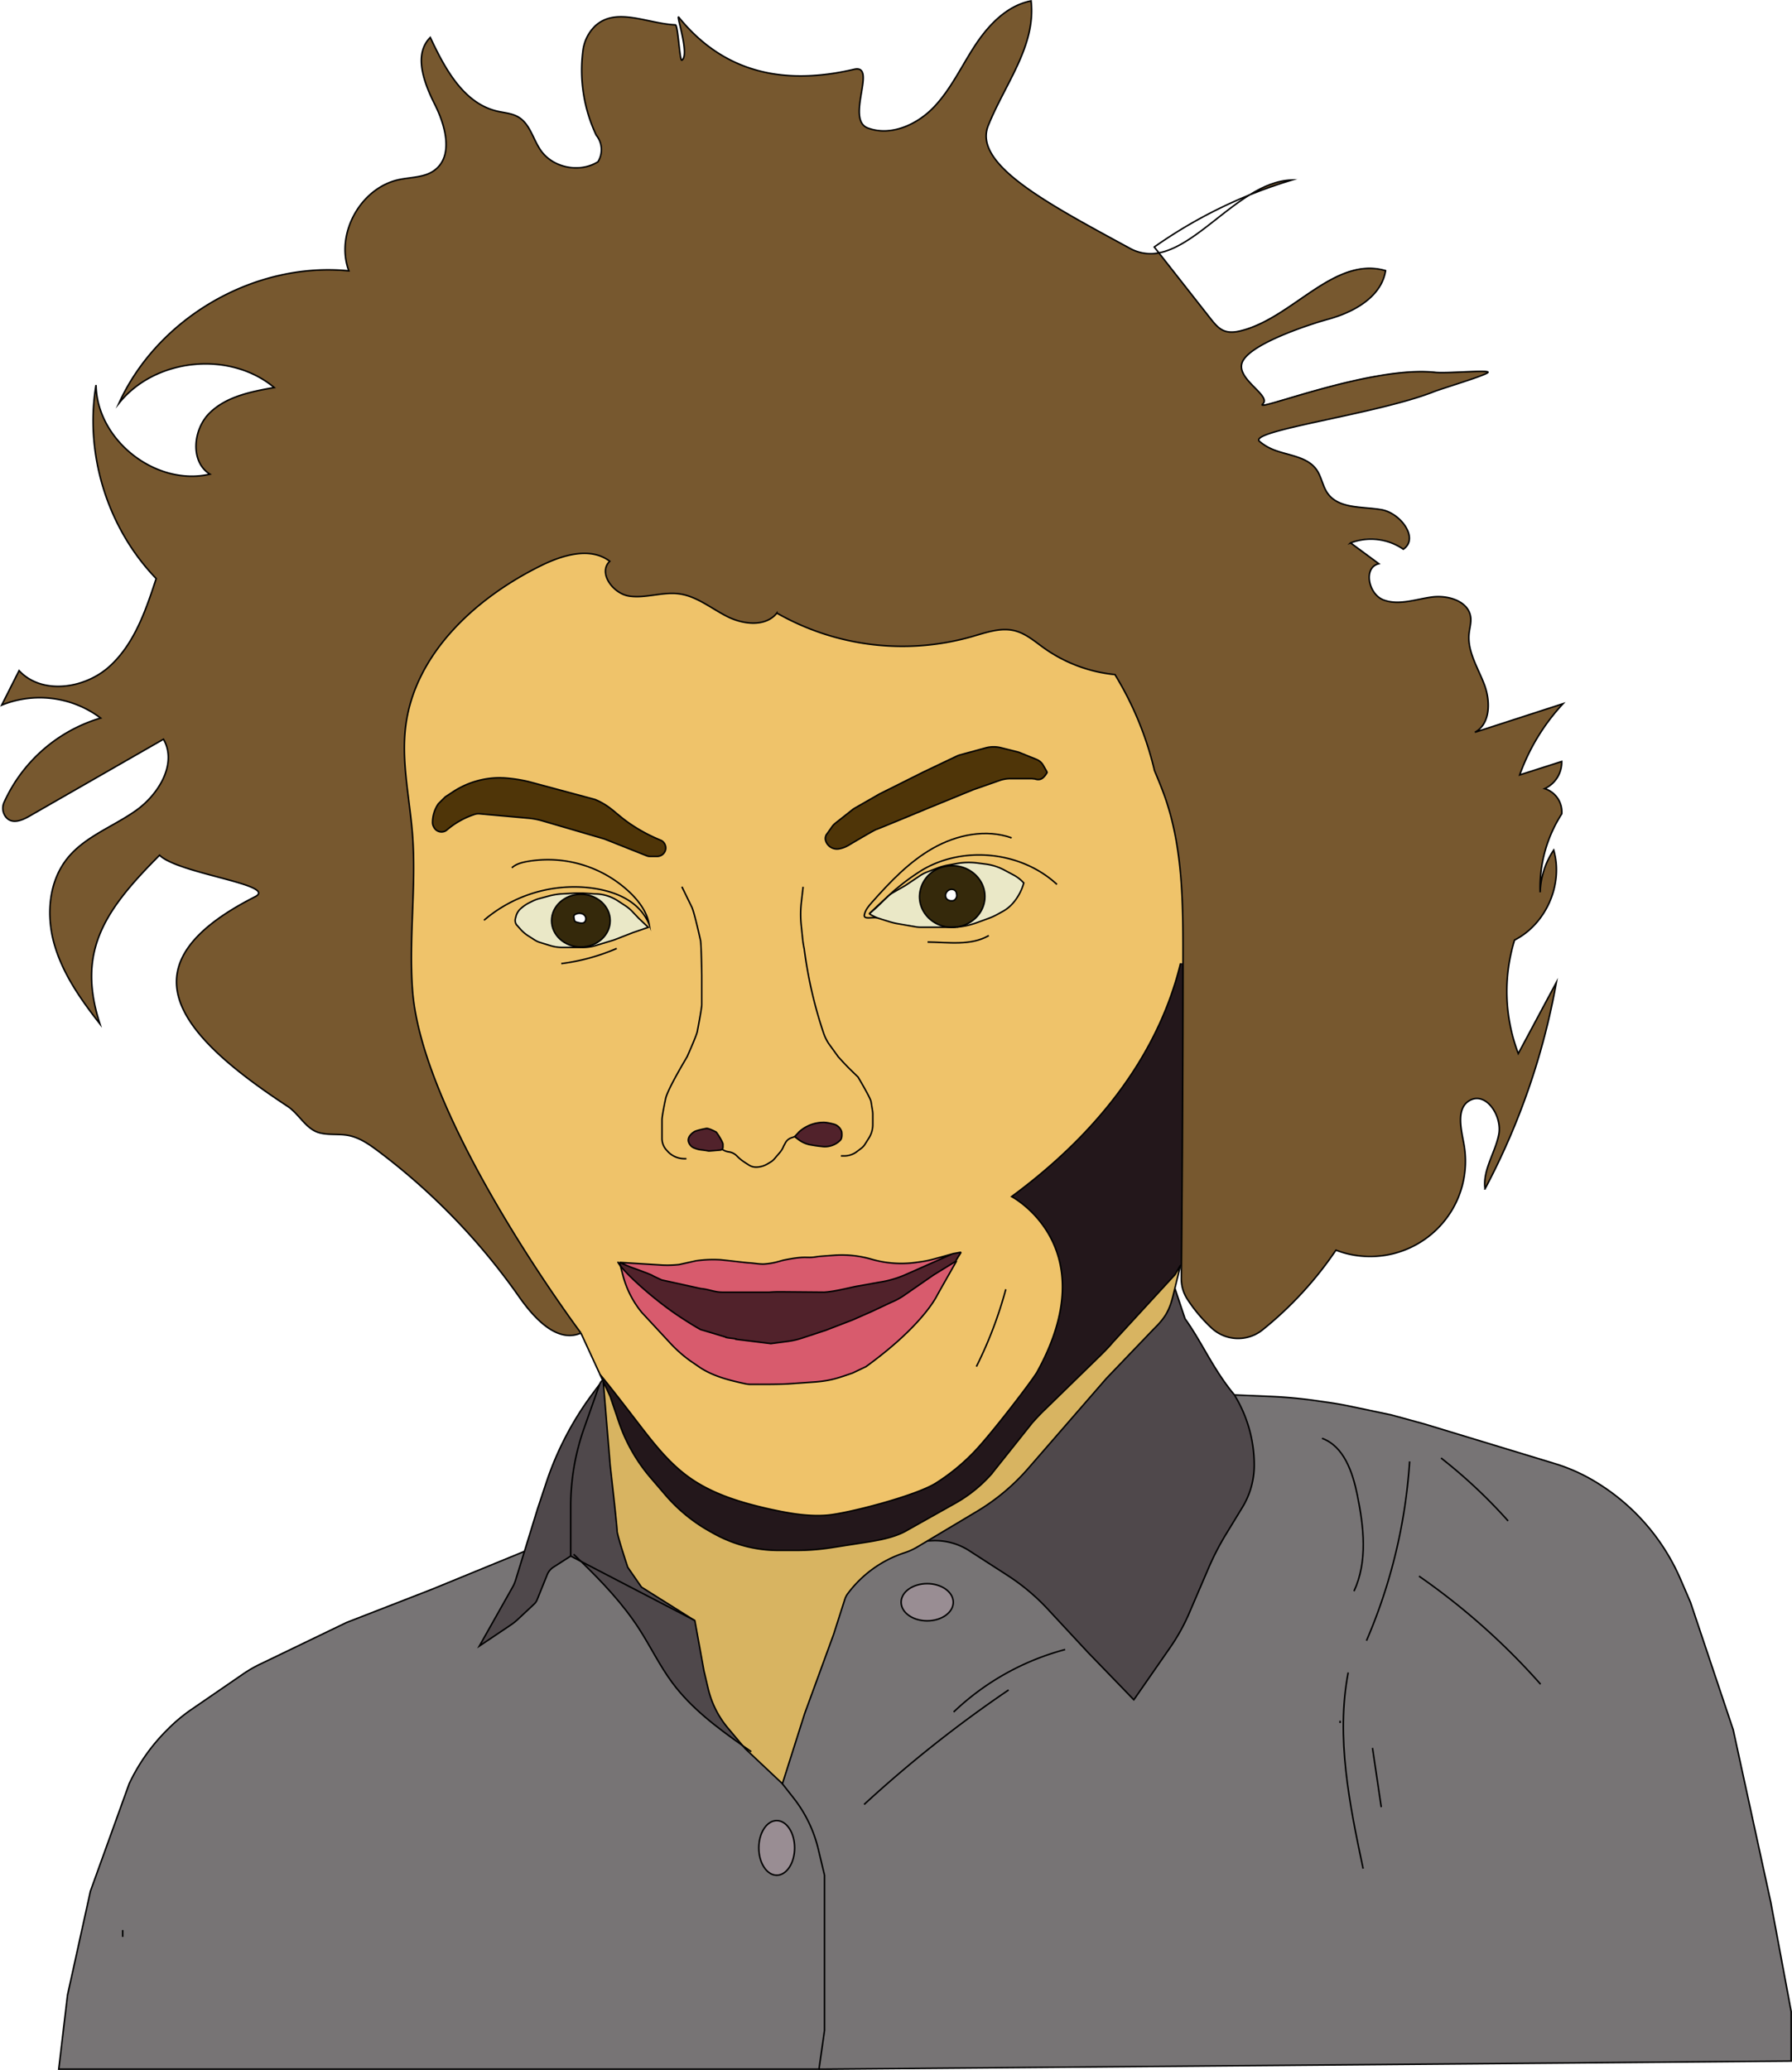 <svg id="Calque_2" data-name="Calque 2" xmlns="http://www.w3.org/2000/svg" viewBox="0 0 877.96 1014.17"><defs><style>.cls-1{fill:#777475;}.cls-2{fill:#77582f;}.cls-3{fill:#4f484b;}.cls-4{fill:#efc36a;}.cls-5{fill:#23171b;}.cls-6{fill:#d8b461;}.cls-7{fill:#4f3508;}.cls-8{fill:#eae8c7;}.cls-9{fill:#35290b;}.cls-10{fill:#51222b;}.cls-11{fill:#d85b6d;}.cls-12{fill:#998d93;}.cls-13{fill:none;stroke:#000;stroke-miterlimit:10;stroke-width:0.75px;}</style></defs><title>Visage </title><path class="cls-1" d="M1924.8,1054.33v24.27l-476.34,4,2.71-19v-76l-3.09-12.92a64.76,64.76,0,0,0-12.13-25l-5.45-6.93,10.9-34.35,14.19-38.83,5.51-17.23a9.33,9.33,0,0,1,1.37-2.66,57,57,0,0,1,12.36-12.2,56.26,56.26,0,0,1,15.48-7.88,31.42,31.42,0,0,0,6.41-2.92l4.76-2.84,2.38-.11a30.85,30.85,0,0,1,18.21,4.91L1541,840.78a103.74,103.74,0,0,1,19.84,16.66l19.5,21,22.41,23.15L1620.52,876a95.54,95.54,0,0,0,9.35-16.88l9.48-22.09a132.05,132.05,0,0,1,8.54-16.55l8-13.12a39.71,39.71,0,0,0,5.81-20.68,65.79,65.79,0,0,0-9.14-33.44l-.57-1,18,.75c7.22.3,14.43,1,21.59,2l5.63.8q6,.84,11.93,2.09l19.84,4.18,16.27,4.46,63.67,19.35a87.52,87.52,0,0,1,18.64,8.14,103.78,103.78,0,0,1,43,48.53l4.88,11.31,20.92,62.42,18.41,84.52ZM1514.26,853.84c0-5-5.72-9.12-12.78-9.12s-12.77,4.08-12.77,9.12,5.72,9.11,12.77,9.11S1514.26,858.87,1514.26,853.84Z" transform="translate(-1047.22 -68.8)"/><path class="cls-2" d="M1769.8,427.57l43.18-14a101.26,101.26,0,0,0-21.21,34.86l20.58-6.58a14.25,14.25,0,0,1-8.34,13.3,11.94,11.94,0,0,1,8.36,12.37A66.64,66.64,0,0,0,1801.8,506a39.13,39.13,0,0,1,6.63-20.68c4.79,16.7-3.7,36.2-19.18,44.08a85.63,85.63,0,0,0,1.83,55.61l18.63-34.76a345.53,345.53,0,0,1-34.93,101.11c-1.25-9.15,5-17.55,6.74-26.62s-6.32-21.27-14.32-16.65c-6.58,3.8-4.26,13.55-2.84,21a46.69,46.69,0,0,1-62.63,52.31,178.2,178.2,0,0,1-36,39.08,19.08,19.08,0,0,1-25-1,75.37,75.37,0,0,1-11.81-14.07,18.37,18.37,0,0,1-2.93-10.16l.06-6.46q.69-74,.77-148v-2.94c0-26.4-.11-53.39-8.82-78.32-1.55-4.42-3.35-8.74-5.16-13.06a161,161,0,0,0-19.38-47.07,72.1,72.1,0,0,1-34.74-13c-4.5-3.21-8.81-7-14.16-8.43-7-1.84-14.28.82-21.24,2.84a124.19,124.19,0,0,1-95.5-11.55c-5.47,6.88-16.41,5.66-24.26,1.72s-15-10-23.69-11.16c-8.07-1.07-16.25,2.31-24.31,1.14s-15.49-11.44-9.61-17.08c-9.48-7.21-23.1-3.09-33.78,2.19-31.91,15.77-61.55,43-66.16,78.26-2.31,17.72,1.91,35.55,3.29,53.37,2,25.34-1.84,50.87,0,76.22,4.74,64.14,81.91,167.22,82.47,168-11.69,5.1-23-7.34-30.29-17.79a317.3,317.3,0,0,0-68.93-71.3c-4.45-3.35-9.18-6.66-14.65-7.72-4.71-.9-9.67-.06-14.29-1.33-6.66-1.82-9.84-9.24-15.61-13-54.15-35.55-81.68-69.25-15.89-102.62,11.59-5.88-37.5-11.24-46.76-20.36-26.56,26.68-40.87,46.86-29.22,82.66-9.18-11.77-18-24.23-22.21-38.56s-3.07-31,6.28-42.59c8.6-10.69,22.39-15.48,33.59-23.41s20.31-23,13.47-34.93l-65.66,37.67c-3.63,2.09-8.46,4.14-11.5.51a7,7,0,0,1-.88-7.35,75.39,75.39,0,0,1,47.25-41.2,49.57,49.57,0,0,0-48.47-6.34l8.52-16.9c11.17,12,32.17,8.93,44.34-2.09s17.73-27.37,22.83-43c-23.85-24.7-35.12-61-29.47-94.84.38,27.07,29.43,49.81,55.8,43.68-9.78-6.08-8.34-21.93-.13-30s20.29-10.45,31.63-12.45c-21.81-18.2-58.38-14.49-76.08,7.72,19.15-42.1,66.62-69.44,112.64-64.89-6.75-18.15,5.84-40.85,24.81-44.75,5.82-1.19,12.27-1,17.07-4.47,9.52-6.93,5.54-21.81.24-32.33S1249.64,95.32,1258,87c7.11,15.22,16.24,32.17,32.58,36.09,3.59.87,7.46,1,10.62,2.95,5.7,3.41,7.13,10.9,10.94,16.33,6,8.6,19.14,11.19,28,5.55a11.23,11.23,0,0,0-.83-13,74.66,74.66,0,0,1-6.57-41.07,20.43,20.43,0,0,1,5.72-12.15c10.28-10,25.92-1.38,39.61-.86,1.3,0,2.11,18,3.2,17.31,4-2.59-3.13-23-1.5-21,22.14,27.29,51.56,33.46,85.83,25.49,11.73-2.72-4.49,24.59,6.79,28.77s24.15-1.71,32.47-10.42,13.43-19.89,20-30,15.66-19.62,27.48-21.88c2.45,22.12-12.7,40.46-21,61.11-7.62,19,29.12,38.2,69.41,60.11a20.73,20.73,0,0,0,14.16,2.24l25.42,32.23c1.92,2.44,4,5,6.93,6,2.53.89,5.32.51,7.92-.15,25.51-6.4,45.54-36.74,70.81-29.46-2,12.88-15.63,20.41-28.21,23.81-6.47,1.75-36.2,11-41.55,20.15-5.06,8.64,14.23,17.06,9.58,21.37-4.82,4.47,52.91-18.91,84.51-15.49,5.62.61,25.88-1.22,25.86-.07s-22.44,7.9-26.4,9.48c-27.7,11.05-91.86,19.16-85.48,24.45a25.14,25.14,0,0,0,6.94,4.1c7.29,2.84,16.36,3.3,20.9,9.68,2.5,3.51,3,8.15,5.49,11.65,5.51,7.73,17,6.42,26.36,8s18.54,14,10.71,19.36a27.94,27.94,0,0,0-25.85-3.1L1722.75,345c-7.79,1.78-5.19,15,2.3,17.75s15.7-.37,23.62-1.42,18.11,2,19.07,9.91c.32,2.67-.53,5.33-.8,8-.89,8.7,4.33,16.67,7.44,24.83S1777.51,423.44,1769.8,427.57Z" transform="translate(-1047.22 -68.8)"/><path class="cls-3" d="M1661.7,786.67a39.71,39.71,0,0,1-5.81,20.68l-8,13.12a132.05,132.05,0,0,0-8.54,16.55l-9.48,22.09a95.54,95.54,0,0,1-9.35,16.88l-17.81,25.64-22.41-23.15-19.5-21A103.74,103.74,0,0,0,1541,840.78l-18.89-12.19a30.85,30.85,0,0,0-18.21-4.91l-2.38.11,15.35-9.16,8.84-5.28a103.74,103.74,0,0,0,25.23-21.11l38.36-44.16,23.16-24.17c5.71-5.58,7.72-9.09,9.61-16.85l.77-3.15,5,15c8.27,11.49,13.89,25,24.2,37.32l.57,1A65.79,65.79,0,0,1,1661.7,786.67Z" transform="translate(-1047.22 -68.8)"/><path class="cls-2" d="M1659.41,164.3c6.63-4.11,13.48-7.06,20.63-7.29Q1669.57,160.18,1659.41,164.3Z" transform="translate(-1047.22 -68.8)"/><path class="cls-4" d="M1482.45,507.77c-.12.1-.24.2-.35.31l-4.5,4.16-4.3,4.06a.81.81,0,0,1-.1.09c-.31.29,3.15,1.85,3.63,2.07.32.15,4,1.29,6.37,2a32.05,32.05,0,0,0,3.87.93l8.7,1.51a14.67,14.67,0,0,0,2.56.22h15.42a15.71,15.71,0,0,0,2-.12h.07a37,37,0,0,0,8.77-1.79l.49-.16,6.39-2.33a29.75,29.75,0,0,0,4.19-1.9l2.65-1.46a18.43,18.43,0,0,0,5-4,25.49,25.49,0,0,0,5.38-10l-.69-.7a18.12,18.12,0,0,0-4.27-3.16l-4.42-2.37a27,27,0,0,0-9.26-3l-4-.51a33.18,33.18,0,0,0-10.24.25l-4.16.75c-.66.12-1.31.26-2,.43a25.48,25.48,0,0,0-3.18,1l-4.76,1.81a18.52,18.52,0,0,0-4,2.05l-7,4.7-6.09,3.5A14.05,14.05,0,0,0,1482.45,507.77Zm-45.91,117.94,1.76,1.36a14.22,14.22,0,0,0,5.67,2.62l2.38.41c1.13.18,2.23.31,3.29.41a10.62,10.62,0,0,0,9.32-3.08c1.11-1.11.62-4.15.62-4.15a5.68,5.68,0,0,0-3.35-3.51,26.18,26.18,0,0,0-4.92-1,18,18,0,0,0-12.5,4.54Zm-35.55,6.2a1.4,1.4,0,0,0,.43-1v-1.51c0-.89-2.89-5.61-3.37-5.94,0,0-3.3-1.77-4.63-1.77-5.1,1-6.19,1.66-6.19,1.66-.55.36-3.12,2-2.87,4.46a4.7,4.7,0,0,0,3.28,3.64,13.13,13.13,0,0,0,2,.6,15.9,15.9,0,0,0,1.63.23c.73.09,1.77.23,3,.47.44,0,3.89-.27,5.8-.44A1.39,1.39,0,0,0,1401,631.91Zm-49.88,57,1.37,5.14a47.43,47.43,0,0,0,9.11,17.79l14.33,15.45a65.87,65.87,0,0,0,9.3,8.18l5.16,3.54c6.54,4.19,14,6.08,21.81,7.77a13.7,13.7,0,0,0,2.29.31s14.3.14,19.73-.29l12.71-.9c7.46-.65,11-1.91,18-4.36l6.54-3.11c25-18.17,33.14-31.57,34.78-34.77.51-1,9.37-16.59,9.64-17.08l-.29.17-.11-.18,2.6-4.22-4.35.79-8.84,2.47a51.33,51.33,0,0,1-7,1.44l-2.12.3a52.36,52.36,0,0,1-21.65-1.59,52.19,52.19,0,0,0-18.35-1.94l-5.47.4c-1.18.09-2.37.2-3.54.39-4.91.77-4.39-.67-15.23,1.5-2,.39-4.88,1.68-10.06,2-2.32.11-5.26-.49-7.31-.57-1.6-.07-13.44-1.5-14.62-1.54a59.29,59.29,0,0,0-11.48.54l-8.23,1.83a52.72,52.72,0,0,1-8.24.26l-21-1.32ZM1618,459.49c8.71,24.93,8.84,51.92,8.82,78.32v2.94h-1.18c-8,33.09-29.57,75.13-82.76,114.33,0,0,46.4,24.37,12.49,85.9-2.17,3.93-21.62,29.33-30.15,38.41a99.28,99.28,0,0,1-19.6,16.17c-10.11,6.27-43.42,14.88-53.36,15.65-9.36.72-18.73-1-27.89-3-14.08-3.17-28.28-7.38-39.95-15.87-9.74-7.08-17.21-16.76-24.55-26.31-7.93-10.32-16-20.71-18.65-23.74l-9.4-20.38,0,0c-.56-.75-77.73-103.83-82.47-168-1.87-25.35,1.94-50.88,0-76.22-1.38-17.82-5.6-35.65-3.29-53.37,4.61-35.29,34.25-62.49,66.16-78.26,10.68-5.28,24.3-9.4,33.78-2.19-5.88,5.64,1.56,15.91,9.61,17.08s16.24-2.21,24.31-1.14c8.71,1.15,15.84,7.22,23.69,11.16s18.79,5.16,24.26-1.72a124.19,124.19,0,0,0,95.5,11.55c7-2,14.24-4.68,21.24-2.84,5.35,1.4,9.66,5.22,14.16,8.43a72.1,72.1,0,0,0,34.74,13,161,161,0,0,1,19.38,47.07C1614.63,450.75,1616.43,455.07,1618,459.49Zm-57.85-12.32a.93.93,0,0,0-.12-.46l-1.66-2.91a6.81,6.81,0,0,0-3.37-2.94l-8.69-3.52-8.67-2.17a14.85,14.85,0,0,0-7.52.08l-12.43,3.39a10.53,10.53,0,0,0-1.8.67l-16,7.62-21.77,10.88-12,6.88a10.61,10.61,0,0,0-1.28.86l-8.45,6.67a7.25,7.25,0,0,0-1.37,1.45l-2.75,3.88a3.64,3.64,0,0,0-.47,3.28,5.8,5.8,0,0,0,5.5,3.95,5.72,5.72,0,0,0,1-.09,13.76,13.76,0,0,0,4.64-1.72c4.13-2.45,12.87-7.59,13.66-7.79,1-.26,25.92-10.63,25.92-10.63l21.51-8.81,12.93-4.53a16.49,16.49,0,0,1,5.39-.91h10.45l1.48.16c2.73.91,4.25-.35,5.75-2.8A1,1,0,0,0,1560.13,447.17Zm-186.88,38.2a4.17,4.17,0,0,0-2.14-4.86c-.56-.23-1.38-.57-2.35-1a80.05,80.05,0,0,1-13.85-7.84c-6.69-4.79-8.69-8-16.08-11.17h0s-33-8.9-33.26-8.92a73.38,73.38,0,0,0-11.73-1.69c-.45,0-.94,0-1.45-.05a42,42,0,0,0-23.51,7.07l-3.5,2.3-3.4,3.39-.14.22a16.13,16.13,0,0,0-2.72,9,4.2,4.2,0,0,0,.5,2l.17.33a4.18,4.18,0,0,0,5.89,1.66,4.59,4.59,0,0,0,.44-.33,40,40,0,0,1,13.73-7.7,5.55,5.55,0,0,1,1.67-.26l.46,0,24.09,2.17a36.47,36.47,0,0,1,7,1.34l30.05,8.78.38.13,20.57,8.18a4.21,4.21,0,0,0,1.57.3h3.38A4.3,4.3,0,0,0,1373.25,485.37Zm-15.91,40.35,7.52-2.59-4.67-4.41-3.1-3.27a19.29,19.29,0,0,0-3.47-2.9l-3.61-2.36a21.78,21.78,0,0,0-2.54-1.43,20.29,20.29,0,0,0-8.69-2l-5.32-.33c-.55,0-1.09-.05-1.64-.05s-1.22,0-1.83,0l-.62,0-7.4.39a34.78,34.78,0,0,0-6.47,1.2l-4,1.08a18.24,18.24,0,0,0-3.52,1.34l-1.43.71a18.74,18.74,0,0,0-3.81,2.54l-.31.27a7.69,7.69,0,0,0-2.42,4l-.25,1a3.58,3.58,0,0,0,.81,3.26l1.78,2a17.89,17.89,0,0,0,3.66,3.11l3.12,2a11.21,11.21,0,0,0,2.81,1.3l5,1.53a20.18,20.18,0,0,0,5.83.87h10a22.43,22.43,0,0,0,6.61-1l8.35-2.54.67-.23Z" transform="translate(-1047.22 -68.8)"/><path class="cls-5" d="M1625.62,540.75h1.18q-.09,74-.77,148h-.52c0-.28-2.33,4.07-2.69,4.5l-30.2,32.86c-1.74,2.07-3.58,4-5.51,5.93l-28.45,27.74c-2,1.94-3.92,4-5.76,6.07l-20.09,25.21a68.51,68.51,0,0,1-17.31,14L1490.92,819c-6.47,3.56-15.16,4.8-22.46,5.93l-14,2.18a112.06,112.06,0,0,1-17.26,1.33h-8.52A65.32,65.32,0,0,1,1396.6,820l-1.93-1.08a80.12,80.12,0,0,1-21.43-17.62l-7.26-8.47a83,83,0,0,1-15.61-27.41l-4.19-12.38-3.41-7.38v0h0a.57.57,0,0,0-.13-.27s0,0,0,0h0l-1.42-3.09c2.63,3,10.72,13.42,18.65,23.74,7.34,9.55,14.81,19.23,24.55,26.31,11.67,8.49,25.87,12.7,39.95,15.87,9.16,2.06,18.53,3.75,27.89,3,9.94-.77,43.25-9.38,53.36-15.65a99.28,99.28,0,0,0,19.6-16.17c8.53-9.08,28-34.48,30.15-38.41,33.91-61.53-12.49-85.9-12.49-85.9C1596.05,615.88,1617.61,573.84,1625.62,540.75Z" transform="translate(-1047.22 -68.8)"/><path class="cls-6" d="M1411,924.06l-7.2-8.59a46.7,46.7,0,0,1-9.77-19.58l-2-8.45-4.48-24.64-26.14-16.43-6.72-9.71s-5.23-15.68-5.23-17.92-3.39-32.11-3.39-32.11l-3.39-41,3.41,7.38,4.19,12.38A83,83,0,0,0,1366,792.85l7.26,8.47a80.12,80.12,0,0,0,21.43,17.62l1.93,1.08a65.32,65.32,0,0,0,32.08,8.42h8.52a112.06,112.06,0,0,0,17.26-1.33l14-2.18c7.3-1.13,16-2.37,22.46-5.93l24.58-13.87a68.51,68.51,0,0,0,17.31-14l20.09-25.21c1.84-2.1,3.76-4.13,5.76-6.07l28.45-27.74c1.93-1.89,3.77-3.86,5.51-5.93l30.2-32.86c.36-.43,2.69-4.78,2.69-4.5a0,0,0,0,0,0,0l-2.7,11.1-.77,3.15c-1.89,7.76-3.9,11.27-9.61,16.85l-23.16,24.17-38.36,44.16a103.74,103.74,0,0,1-25.23,21.11l-8.84,5.28-15.35,9.16-4.76,2.84a31.42,31.42,0,0,1-6.41,2.92,56.26,56.26,0,0,0-15.48,7.88,57,57,0,0,0-12.36,12.2,9.33,9.33,0,0,0-1.37,2.66l-5.51,17.23-14.19,38.83-10.9,34.35-18.22-17.17Z" transform="translate(-1047.22 -68.8)"/><path class="cls-7" d="M1560,446.71a.93.93,0,0,1,.12.46,1,1,0,0,1-.13.49c-1.5,2.45-3,3.71-5.75,2.8l-1.48-.16h-10.45a16.49,16.49,0,0,0-5.39.91L1524,455.74l-21.51,8.81s-24.89,10.37-25.92,10.63c-.79.2-9.53,5.34-13.66,7.79a13.76,13.76,0,0,1-4.64,1.72,5.72,5.72,0,0,1-1,.09,5.8,5.8,0,0,1-5.5-3.95,3.64,3.64,0,0,1,.47-3.28l2.75-3.88a7.25,7.25,0,0,1,1.37-1.45l8.45-6.67a10.61,10.61,0,0,1,1.28-.86l12-6.88,21.77-10.88,16-7.62a10.53,10.53,0,0,1,1.8-.67l12.43-3.39a14.85,14.85,0,0,1,7.52-.08l8.67,2.17,8.69,3.52a6.81,6.81,0,0,1,3.37,2.94Z" transform="translate(-1047.22 -68.8)"/><path class="cls-8" d="M1547.93,500.66l.69.7a25.49,25.49,0,0,1-5.38,10,18.43,18.43,0,0,1-5,4l-2.65,1.46a29.75,29.75,0,0,1-4.19,1.9l-6.39,2.33-.49.16a37,37,0,0,1-8.77,1.79c7.87-.94,14-7.28,14-15,0-8.33-7.16-15.09-16-15.09a16.83,16.83,0,0,0-4,.48l-.09-.35c.65-.17,1.3-.31,2-.43l4.16-.75a33.18,33.18,0,0,1,10.24-.25l4,.51a27,27,0,0,1,9.26,3l4.42,2.37A18.12,18.12,0,0,1,1547.93,500.66Z" transform="translate(-1047.22 -68.8)"/><path class="cls-9" d="M1513.75,493c8.82,0,16,6.76,16,15.09,0,7.68-6.09,14-14,15h-.07c-.79.07-1.59.1-2.39.11-8.62-.22-15.53-6.88-15.53-15.07a15.27,15.27,0,0,1,12-14.61A16.83,16.83,0,0,1,1513.75,493Zm1.62,16.26a2.74,2.74,0,0,0,.46-2.41,2.21,2.21,0,0,0-1.5-2.12,2.81,2.81,0,0,0-1.79,0,3.3,3.3,0,0,0-2,2.09,2.84,2.84,0,0,0,.35,2.39,3.18,3.18,0,0,0,2.65,1,2,2,0,0,0,1-.2A2.89,2.89,0,0,0,1515.37,509.22Z" transform="translate(-1047.22 -68.8)"/><path class="cls-10" d="M1518.1,682.34l-2.6,4.22.11.18-10.91,6.7-14.45,10a32.72,32.72,0,0,1-6.32,3.43l-9.46,4.46-9.58,4.22-13,5-11.59,3.83a39.58,39.58,0,0,1-7.22,1.66l-8.15,1.07L1408.12,725c.39-.38-5.75-.7-5.4-1.12l-12.26-3.68c-2.28-1.23-6.06-3.55-10.41-6.42-11.48-7.58-24.64-19.31-28.94-24.89l-.42-1.57,5.39,2.26,7.6,2.79c5.31,2.16,0,0,7.64,3.52l19.25,4.24c3.94.34,6.65,1.76,10.42,1.76l23.12,0c1.73-.13,3.46-.19,5.2-.19l21.56.19c5.4-.26,13.91-2.57,16.56-3l10.58-1.89a51.73,51.73,0,0,0,13.16-3.88l22.58-10Z" transform="translate(-1047.22 -68.8)"/><path class="cls-11" d="M1515.61,686.74l.29-.17c-.27.49-9.13,16.09-9.64,17.08-1.64,3.2-9.73,16.6-34.78,34.77l-6.54,3.11c-7.06,2.45-10.56,3.71-18,4.36l-12.71.9c-5.43.43-19.73.29-19.73.29a13.7,13.7,0,0,1-2.29-.31c-7.77-1.69-15.27-3.58-21.81-7.77l-5.16-3.54a65.87,65.87,0,0,1-9.3-8.18l-14.33-15.45a47.43,47.43,0,0,1-9.11-17.79l-1.37-5.14c4.3,5.58,17.46,17.31,28.94,24.89,4.35,2.87,8.13,5.19,10.41,6.42l12.26,3.68c-.35.42,5.79.74,5.4,1.12l16.79,2.08,8.15-1.07a39.58,39.58,0,0,0,7.22-1.66l11.59-3.83,13-5,9.58-4.22,9.46-4.46a32.72,32.72,0,0,0,6.32-3.43l14.45-10Z" transform="translate(-1047.22 -68.8)"/><path class="cls-11" d="M1513.75,683.13l-22.58,10a51.73,51.73,0,0,1-13.16,3.88l-10.58,1.89c-2.65.41-11.16,2.72-16.56,3l-21.56-.19c-1.74,0-3.47.06-5.2.19l-23.12,0c-3.77,0-6.48-1.42-10.42-1.76l-19.25-4.24c-7.64-3.52-2.33-1.36-7.64-3.52l-7.6-2.79-5.39-2.26,21,1.32a52.72,52.72,0,0,0,8.24-.26l8.23-1.83a59.29,59.29,0,0,1,11.48-.54c1.18,0,13,1.47,14.62,1.54,2,.08,5,.68,7.31.57,5.18-.35,8.07-1.64,10.06-2,10.84-2.17,10.32-.73,15.23-1.5,1.17-.19,2.36-.3,3.54-.39l5.47-.4a52.19,52.19,0,0,1,18.35,1.94,52.36,52.36,0,0,0,21.65,1.59l2.12-.3a51.33,51.33,0,0,0,7-1.44Z" transform="translate(-1047.22 -68.8)"/><path class="cls-8" d="M1513.31,523.12h-15a14.67,14.67,0,0,1-2.56-.22l-8.7-1.51a32.05,32.05,0,0,1-3.87-.93c-2.35-.72-6-1.86-6.37-2-.48-.22-3.94-1.78-3.63-2.07a.81.81,0,0,0,.1-.09c3.39-2.71,6.15-5.67,9.15-8.53a14.05,14.05,0,0,1,2.28-1.62l6.09-3.5,7-4.7a18.52,18.52,0,0,1,4-2.05l4.76-1.81a25.48,25.48,0,0,1,3.18-1l.09.35a15.27,15.27,0,0,0-12,14.61C1497.78,516.24,1504.69,522.9,1513.31,523.12Z" transform="translate(-1047.22 -68.8)"/><path class="cls-12" d="M1501.48,844.72c7.06,0,12.78,4.08,12.78,9.12s-5.72,9.11-12.78,9.11-12.77-4.08-12.77-9.11S1494.43,844.72,1501.48,844.72Z" transform="translate(-1047.22 -68.8)"/><path class="cls-10" d="M1459.58,623.28s.49,3-.62,4.15a10.62,10.62,0,0,1-9.32,3.08c-1.06-.1-2.16-.23-3.29-.41l-2.38-.41a14.22,14.22,0,0,1-5.67-2.62l-1.76-1.36,2.27-2.42a18,18,0,0,1,12.5-4.54,26.18,26.18,0,0,1,4.92,1A5.68,5.68,0,0,1,1459.58,623.28Z" transform="translate(-1047.22 -68.8)"/><path class="cls-1" d="M1451.17,1021.28v42.32l-2.71,19H1076l4.32-36.28,11.23-50.95,19-52.67.66-1.35a92.84,92.84,0,0,1,17.7-24.75l.85-.85a80.78,80.78,0,0,1,11.26-9.37L1166.25,889a62.57,62.57,0,0,1,8.31-4.82L1217,863.76l41.65-16.19,45.54-18.67-4.31,14a17.74,17.74,0,0,1-1.54,3.58l-16.24,28.81,15.24-10.22a28.09,28.09,0,0,0,3.68-2.92l7.9-7.4a6,6,0,0,0,1.48-2.15l4.92-12.22a8,8,0,0,1,3.12-3.77l8.41-5.4,5.08,2.64c10.42,10.13,20.46,20.73,28.35,32.9,5.64,8.7,10.13,18.14,16.31,26.47,9.22,12.45,21.77,21.88,34.47,30.84l1.24,1.47,18.22,17.17,5.45,6.93a64.76,64.76,0,0,1,12.13,25l3.09,12.92Zm-14.63-47.07c0-7.39-3.94-13.39-8.78-13.39s-8.78,6-8.78,13.39,3.93,13.39,8.78,13.39S1436.54,981.6,1436.54,974.21Z" transform="translate(-1047.22 -68.8)"/><ellipse class="cls-12" cx="380.54" cy="905.4" rx="8.78" ry="13.39"/><path class="cls-3" d="M1403.84,915.47l7.2,8.59c-12.7-9-25.25-18.39-34.47-30.84-6.18-8.33-10.67-17.77-16.31-26.47-7.89-12.17-17.93-22.77-28.35-32.9l55.73,28.95,4.48,24.64,2,8.45A46.7,46.7,0,0,0,1403.84,915.47Z" transform="translate(-1047.22 -68.8)"/><path class="cls-10" d="M1401.42,629.38v1.51a1.39,1.39,0,0,1-1.26,1.4c-1.91.17-5.36.48-5.8.44-1.28-.24-2.32-.38-3-.47a15.9,15.9,0,0,1-1.63-.23,13.13,13.13,0,0,1-2-.6,4.7,4.7,0,0,1-3.28-3.64c-.25-2.42,2.32-4.1,2.87-4.46,0,0,1.09-.71,6.19-1.66,1.33,0,4.63,1.77,4.63,1.77C1398.53,623.77,1401.42,628.49,1401.42,629.38Z" transform="translate(-1047.22 -68.8)"/><path class="cls-3" d="M1331.91,833.85l-5.08-2.64V806.79a114.75,114.75,0,0,1,6.55-38.19l7.59-21.5c.22-.64,1.21-2.27,1.65-1.75h0s0,0,0,0l.13.27h0v0l3.39,41s3.39,29.87,3.39,32.11,5.23,17.92,5.23,17.92l6.72,9.71,26.14,16.43Z" transform="translate(-1047.22 -68.8)"/><path class="cls-7" d="M1371.11,480.51a4.17,4.17,0,0,1,2.14,4.86,4.3,4.3,0,0,1-4.2,3h-3.38a4.21,4.21,0,0,1-1.57-.3l-20.57-8.18-.38-.13L1313.1,471a36.47,36.47,0,0,0-7-1.34L1282,467.5l-.46,0a5.55,5.55,0,0,0-1.67.26,40,40,0,0,0-13.73,7.7,4.59,4.59,0,0,1-.44.33,4.18,4.18,0,0,1-5.89-1.66l-.17-.33a4.2,4.2,0,0,1-.5-2,16.13,16.13,0,0,1,2.72-9l.14-.22,3.4-3.39,3.5-2.3a42,42,0,0,1,23.51-7.07c.51,0,1,0,1.45.05a73.38,73.38,0,0,1,11.73,1.69c.31,0,33.26,8.92,33.26,8.92h0c7.39,3.13,9.39,6.38,16.08,11.17a80.05,80.05,0,0,0,13.85,7.84C1369.73,479.94,1370.55,480.28,1371.11,480.51Z" transform="translate(-1047.22 -68.8)"/><path class="cls-8" d="M1364.86,523.13l-7.52,2.59-9,3.5-.67.23-8.35,2.54a22.43,22.43,0,0,1-6.61,1h-.9v-.17c7.92,0,14.35-5.78,14.35-12.92S1339.73,507,1331.81,507v-.55c.55,0,1.09,0,1.64.05l5.32.33a20.29,20.29,0,0,1,8.69,2,21.78,21.78,0,0,1,2.54,1.43l3.61,2.36a19.29,19.29,0,0,1,3.47,2.9l3.1,3.27Z" transform="translate(-1047.22 -68.8)"/><path class="cls-9" d="M1331.81,507c7.92,0,14.35,5.78,14.35,12.92s-6.43,12.92-14.35,12.92-14.35-5.78-14.35-12.92S1323.89,507,1331.81,507Zm1.94,13.52a2.49,2.49,0,0,0,.24-2.69,3,3,0,0,0-2.18-1.45,4.19,4.19,0,0,0-3.27.83,2.18,2.18,0,0,0-.18.77,5.14,5.14,0,0,0,.18,1.16c.19.88.16,1.23,1.38,1.58C1331.67,521.2,1333,521.36,1333.75,520.49Z" transform="translate(-1047.22 -68.8)"/><path class="cls-3" d="M1341,747.1l-7.59,21.5a114.75,114.75,0,0,0-6.55,38.19v24.42l-8.41,5.4a8,8,0,0,0-3.12,3.77l-4.92,12.22a6,6,0,0,1-1.48,2.15l-7.9,7.4a28.09,28.09,0,0,1-3.68,2.92l-15.24,10.22,16.24-28.81a17.74,17.74,0,0,0,1.54-3.58l4.31-14,6.39-20.74L1315,794.8a154.46,154.46,0,0,1,22.22-42.68Z" transform="translate(-1047.22 -68.8)"/><path class="cls-8" d="M1331.82,506.42V507c-7.92,0-14.35,5.78-14.35,12.92s6.43,12.92,14.35,12.92V533h-9.07a20.18,20.18,0,0,1-5.83-.87l-5-1.53a11.21,11.21,0,0,1-2.81-1.3l-3.12-2a17.89,17.89,0,0,1-3.66-3.11l-1.78-2a3.58,3.58,0,0,1-.81-3.26l.25-1a7.69,7.69,0,0,1,2.42-4l.31-.27a18.74,18.74,0,0,1,3.81-2.54l1.43-.71a18.24,18.24,0,0,1,3.52-1.34l4-1.08a34.78,34.78,0,0,1,6.47-1.2l7.4-.39.62,0C1330.6,506.43,1331.21,506.41,1331.82,506.42Z" transform="translate(-1047.22 -68.8)"/><path class="cls-13" d="M1659.41,164.3c-15.55,9.65-30,25.71-44.46,28.41a20.73,20.73,0,0,1-14.16-2.24c-40.29-21.91-77-41.15-69.41-60.11,8.3-20.65,23.45-39,21-61.11-11.82,2.26-20.88,11.82-27.48,21.88s-11.73,21.26-20,30-21.18,14.61-32.47,10.42,4.94-31.49-6.79-28.77c-34.27,8-63.69,1.8-85.83-25.49-1.63-2,5.49,18.36,1.5,21-1.09.71-1.9-17.26-3.2-17.31-13.69-.52-29.33-9.16-39.61.86a20.43,20.43,0,0,0-5.72,12.15,74.66,74.66,0,0,0,6.57,41.07,11.23,11.23,0,0,1,.83,13c-8.86,5.64-22,3.05-28-5.55-3.81-5.43-5.24-12.92-10.94-16.33-3.16-1.9-7-2.08-10.62-2.95-16.34-3.92-25.47-20.87-32.58-36.09-8.36,8.29-3.09,22.31,2.21,32.82s9.28,25.4-.24,32.33c-4.8,3.5-11.25,3.28-17.07,4.47-19,3.9-31.56,26.6-24.81,44.75-46-4.55-93.49,22.79-112.64,64.89,17.7-22.21,54.27-25.92,76.08-7.72-11.34,2-23.43,4.38-31.63,12.45s-9.65,23.93.13,30c-26.37,6.13-55.42-16.61-55.8-43.68-5.65,33.86,5.62,70.14,29.47,94.84-5.1,15.6-10.66,31.95-22.83,43s-33.17,14.12-44.34,2.09l-8.52,16.9a49.57,49.57,0,0,1,48.47,6.34,75.39,75.39,0,0,0-47.25,41.2,7,7,0,0,0,.88,7.35c3,3.63,7.87,1.58,11.5-.51l65.66-37.67c6.84,11.89-2.28,27-13.47,34.93s-25,12.72-33.59,23.41c-9.35,11.63-10.48,28.27-6.28,42.59s13,26.79,22.21,38.56c-11.65-35.8,2.66-56,29.22-82.66,9.26,9.12,58.35,14.48,46.76,20.36-65.79,33.37-38.26,67.07,15.89,102.62,5.77,3.79,9,11.21,15.61,13,4.62,1.27,9.58.43,14.29,1.33,5.47,1.06,10.2,4.37,14.65,7.72a317.3,317.3,0,0,1,68.93,71.3c7.32,10.45,18.6,22.89,30.29,17.79" transform="translate(-1047.22 -68.8)"/><path class="cls-13" d="M1659.41,164.3q10.14-4.12,20.63-7.29C1672.89,157.24,1666,160.19,1659.41,164.3Z" transform="translate(-1047.22 -68.8)"/><path class="cls-13" d="M1331.78,721.84c-.56-.75-77.73-103.83-82.47-168-1.87-25.35,1.94-50.88,0-76.22-1.38-17.82-5.6-35.65-3.29-53.37,4.61-35.29,34.25-62.49,66.16-78.26,10.68-5.28,24.3-9.4,33.78-2.19-5.88,5.64,1.56,15.91,9.61,17.08s16.24-2.21,24.31-1.14c8.71,1.15,15.84,7.22,23.69,11.16s18.79,5.16,24.26-1.72a124.19,124.19,0,0,0,95.5,11.55c7-2,14.24-4.68,21.24-2.84,5.35,1.4,9.66,5.22,14.16,8.43a72.1,72.1,0,0,0,34.74,13,161,161,0,0,1,19.38,47.07c1.81,4.32,3.61,8.64,5.16,13.06,8.71,24.93,8.84,51.92,8.82,78.32v2.94q-.09,74-.77,148l-.06,6.46a18.37,18.37,0,0,0,2.93,10.16,75.37,75.37,0,0,0,11.81,14.07,19.08,19.08,0,0,0,25,1,178.2,178.2,0,0,0,36-39.08,46.69,46.69,0,0,0,62.63-52.31c-1.42-7.46-3.74-17.21,2.84-21,8-4.62,16.1,7.59,14.32,16.65s-8,17.47-6.74,26.62a345.53,345.53,0,0,0,34.93-101.11L1791.08,585a85.63,85.63,0,0,1-1.83-55.61c15.48-7.88,24-27.38,19.18-44.08A39.13,39.13,0,0,0,1801.8,506a66.64,66.64,0,0,1,10.57-38.43,11.94,11.94,0,0,0-8.36-12.37,14.25,14.25,0,0,0,8.34-13.3l-20.58,6.58A101.26,101.26,0,0,1,1813,413.59l-43.18,14c7.71-4.13,7.7-15.34,4.58-23.51s-8.33-16.13-7.44-24.83c.27-2.67,1.12-5.33.8-8-1-7.93-11.15-11-19.07-9.91s-16.14,4.22-23.62,1.42-10.09-16-2.3-17.75l-13.86-10.21a27.94,27.94,0,0,1,25.85,3.1c7.83-5.34-1.36-17.74-10.71-19.36s-20.85-.3-26.36-8c-2.5-3.5-3-8.14-5.49-11.65-4.54-6.38-13.61-6.84-20.9-9.68a25.14,25.14,0,0,1-6.94-4.1c-6.38-5.29,57.78-13.4,85.48-24.45,4-1.58,26.38-8.28,26.4-9.48s-20.24.68-25.86.07c-31.6-3.42-89.33,20-84.51,15.49,4.65-4.31-14.64-12.73-9.58-21.37,5.35-9.12,35.08-18.4,41.55-20.15,12.58-3.4,26.21-10.93,28.21-23.81-25.27-7.28-45.3,23.06-70.81,29.46-2.6.66-5.39,1-7.92.15-2.93-1-5-3.59-6.93-6L1615,192.71l-2.27-2.88a234.9,234.9,0,0,1,46.73-25.53" transform="translate(-1047.22 -68.8)"/><path class="cls-13" d="M1262,462.59l-.14.22a16.13,16.13,0,0,0-2.72,9,4.2,4.2,0,0,0,.5,2l.17.33a4.18,4.18,0,0,0,5.89,1.66,4.59,4.59,0,0,0,.44-.33,40,40,0,0,1,13.73-7.7,5.55,5.55,0,0,1,1.67-.26l.46,0,24.09,2.17a36.47,36.47,0,0,1,7,1.34l30.05,8.78.38.13,20.57,8.18a4.21,4.21,0,0,0,1.57.3h3.38a4.3,4.3,0,0,0,4.2-3,4.17,4.17,0,0,0-2.14-4.86c-.56-.23-1.38-.57-2.35-1a80.05,80.05,0,0,1-13.85-7.84c-6.69-4.79-8.69-8-16.08-11.17h0s-33-8.9-33.26-8.92a73.38,73.38,0,0,0-11.73-1.69c-.45,0-.94,0-1.45-.05a42,42,0,0,0-23.51,7.07l-3.5,2.3Z" transform="translate(-1047.22 -68.8)"/><path class="cls-13" d="M1455,473.67l-2.75,3.88a3.64,3.64,0,0,0-.47,3.28,5.8,5.8,0,0,0,5.5,3.95,5.72,5.72,0,0,0,1-.09,13.76,13.76,0,0,0,4.64-1.72c4.13-2.45,12.87-7.59,13.66-7.79,1-.26,25.92-10.63,25.92-10.63l21.51-8.81,12.93-4.53a16.49,16.49,0,0,1,5.39-.91h10.45l1.48.16c2.73.91,4.25-.35,5.75-2.8a1,1,0,0,0,.13-.49.93.93,0,0,0-.12-.46l-1.66-2.91a6.81,6.81,0,0,0-3.37-2.94l-8.69-3.52-8.67-2.17a14.85,14.85,0,0,0-7.52.08l-12.43,3.39a10.53,10.53,0,0,0-1.8.67l-16,7.62-21.77,10.88-12,6.88a10.61,10.61,0,0,0-1.28.86l-8.45,6.67A7.25,7.25,0,0,0,1455,473.67Z" transform="translate(-1047.22 -68.8)"/><path class="cls-13" d="M1331.81,533h-9.07a20.18,20.18,0,0,1-5.83-.87l-5-1.53a11.21,11.21,0,0,1-2.81-1.3l-3.12-2a17.89,17.89,0,0,1-3.66-3.11l-1.78-2a3.58,3.58,0,0,1-.81-3.26l.25-1a7.69,7.69,0,0,1,2.42-4l.31-.27a18.74,18.74,0,0,1,3.81-2.54l1.43-.71a18.24,18.24,0,0,1,3.52-1.34l4-1.08a34.78,34.78,0,0,1,6.47-1.2l7.4-.39.62,0c.61,0,1.22,0,1.83,0s1.09,0,1.64.05l5.32.33a20.29,20.29,0,0,1,8.69,2,21.78,21.78,0,0,1,2.54,1.43l3.61,2.36a19.29,19.29,0,0,1,3.47,2.9l3.1,3.27,4.67,4.41-7.52,2.59-9,3.5-.67.23-8.35,2.54a22.43,22.43,0,0,1-6.61,1Z" transform="translate(-1047.22 -68.8)"/><ellipse class="cls-13" cx="284.59" cy="451.08" rx="14.35" ry="12.92"/><path class="cls-13" d="M1515.7,523c-.79.07-1.59.1-2.39.11h-15a14.67,14.67,0,0,1-2.56-.22l-8.7-1.51a32.05,32.05,0,0,1-3.87-.93c-2.35-.72-6-1.86-6.37-2-.48-.22-3.94-1.78-3.63-2.07" transform="translate(-1047.22 -68.8)"/><path class="cls-13" d="M1473.3,516.3l4.3-4.06,4.5-4.16c.11-.11.23-.21.35-.31a14.05,14.05,0,0,1,2.28-1.62l6.09-3.5,7-4.7a18.52,18.52,0,0,1,4-2.05l4.76-1.81a25.48,25.48,0,0,1,3.18-1c.65-.17,1.3-.31,2-.43l4.16-.75a33.18,33.18,0,0,1,10.24-.25l4,.51a27,27,0,0,1,9.26,3l4.42,2.37a18.12,18.12,0,0,1,4.27,3.16l.69.7a25.49,25.49,0,0,1-5.38,10,18.43,18.43,0,0,1-5,4l-2.65,1.46a29.75,29.75,0,0,1-4.19,1.9l-6.39,2.33-.49.16a37,37,0,0,1-8.77,1.79" transform="translate(-1047.22 -68.8)"/><path class="cls-13" d="M1509.76,493.44a16.83,16.83,0,0,1,4-.48c8.82,0,16,6.76,16,15.09,0,7.68-6.09,14-14,15h-.07a15.71,15.71,0,0,1-2,.12h-.44c-8.62-.22-15.53-6.88-15.53-15.07A15.27,15.27,0,0,1,1509.76,493.44Z" transform="translate(-1047.22 -68.8)"/><path class="cls-13" d="M1622.8,699.91l5,15c8.27,11.49,13.89,25,24.2,37.32l.57,1a65.79,65.79,0,0,1,9.14,33.44,39.71,39.71,0,0,1-5.81,20.68l-8,13.12a132.05,132.05,0,0,0-8.54,16.55l-9.48,22.09a95.54,95.54,0,0,1-9.35,16.88l-17.81,25.64-22.41-23.15-19.5-21A103.74,103.74,0,0,0,1541,840.78l-18.89-12.19a30.85,30.85,0,0,0-18.21-4.91l-2.38.11" transform="translate(-1047.22 -68.8)"/><path class="cls-13" d="M1383.52,636.52h-1a11.13,11.13,0,0,1-8.29-3.71l-.57-.64a8.3,8.3,0,0,1-2.11-5.54v-9.14c0-2.24,1.85-10.69,1.85-10.69,1.27-5,10.26-19.82,10.5-20.33,0,0,4.45-9.94,4.93-12.2,0,0,2.2-11.33,2.2-13.21V546.59s-.2-14.86-.6-17c0,0-3-13.69-4.26-16.32l-4.88-10" transform="translate(-1047.22 -68.8)"/><path class="cls-13" d="M1393.42,621.67c1.33,0,4.63,1.77,4.63,1.77.48.33,3.37,5,3.37,5.94v1.51a1.39,1.39,0,0,1-1.26,1.4c-1.91.17-5.36.48-5.8.44-1.28-.24-2.32-.38-3-.47a15.9,15.9,0,0,1-1.63-.23,13.13,13.13,0,0,1-2-.6,4.7,4.7,0,0,1-3.28-3.64c-.25-2.42,2.32-4.1,2.87-4.46C1387.23,623.33,1388.32,622.62,1393.42,621.67Z" transform="translate(-1047.22 -68.8)"/><path class="cls-13" d="M1436.54,625.71l2.27-2.42a18,18,0,0,1,12.5-4.54,26.18,26.18,0,0,1,4.92,1,5.68,5.68,0,0,1,3.35,3.51s.49,3-.62,4.15a10.62,10.62,0,0,1-9.32,3.08c-1.06-.1-2.16-.23-3.29-.41l-2.38-.41a14.22,14.22,0,0,1-5.67-2.62Z" transform="translate(-1047.22 -68.8)"/><path class="cls-13" d="M1459.21,635.15h1.57a10.15,10.15,0,0,0,6.12-2l2.32-1.76a7.35,7.35,0,0,0,1.81-2l2-3.17a12.25,12.25,0,0,0,1.8-6.4v-5a11,11,0,0,0-.13-1.72l-.73-4.55c-.31-1.9-6.38-12.06-6.38-12.06q-2.08-2-4.22-4.1c-2-2-3.78-3.93-5.49-5.84l-4.68-6.47a23.13,23.13,0,0,1-2.48-5.1,212.83,212.83,0,0,1-5.87-20.87c-1.65-7.26-2.8-14.08-3.61-20.34-.17-.83-.33-1.7-.48-2.62s-.25-1.76-.34-2.64l-.66-6.38a52.61,52.61,0,0,1,.07-11.29c.29-2.51.57-5,.86-7.52" transform="translate(-1047.22 -68.8)"/><path class="cls-13" d="M1350.69,687.33l21,1.32a52.72,52.72,0,0,0,8.24-.26l8.23-1.83a59.29,59.29,0,0,1,11.48-.54c1.18,0,13,1.47,14.62,1.54,2,.08,5,.68,7.31.57,5.18-.35,8.07-1.64,10.06-2,10.84-2.17,10.32-.73,15.23-1.5,1.17-.19,2.36-.3,3.54-.39l5.47-.4a52.19,52.19,0,0,1,18.35,1.94,52.36,52.36,0,0,0,21.65,1.59l2.12-.3a51.33,51.33,0,0,0,7-1.44l8.84-2.47-22.58,10a51.73,51.73,0,0,1-13.16,3.88l-10.58,1.89c-2.65.41-11.16,2.72-16.56,3l-21.56-.19c-1.74,0-3.47.06-5.2.19l-23.12,0c-3.77,0-6.48-1.42-10.42-1.76l-19.25-4.24c-7.64-3.52-2.33-1.36-7.64-3.52l-7.6-2.79-5.39-2.26" transform="translate(-1047.22 -68.8)"/><path class="cls-13" d="M1515.91,686.56h0c-.27.49-9.13,16.09-9.64,17.08-1.64,3.2-9.73,16.6-34.78,34.77l-6.54,3.11c-7.06,2.45-10.56,3.71-18,4.36l-12.71.9c-5.43.43-19.73.29-19.73.29a13.7,13.7,0,0,1-2.29-.31c-7.77-1.69-15.27-3.58-21.81-7.77l-5.16-3.54a65.87,65.87,0,0,1-9.3-8.18l-14.33-15.45a47.43,47.43,0,0,1-9.11-17.79l-1.37-5.14-.42-1.57h0v0" transform="translate(-1047.22 -68.8)"/><path class="cls-13" d="M1349.86,687a10.24,10.24,0,0,0,1.25,1.92c4.3,5.58,17.46,17.31,28.94,24.89,4.35,2.87,8.13,5.19,10.41,6.42l12.26,3.68c-.35.42,5.79.74,5.4,1.12l16.79,2.08,8.15-1.07a39.58,39.58,0,0,0,7.22-1.66l11.59-3.83,13-5,9.58-4.22,9.46-4.46a32.72,32.72,0,0,0,6.32-3.43l14.45-10,10.91-6.7.29-.17" transform="translate(-1047.22 -68.8)"/><path class="cls-13" d="M1401,631.91l.43.26a7.37,7.37,0,0,0,2.81,1,6.82,6.82,0,0,1,4,2,22,22,0,0,0,4,3.24l1.91,1.23a6.39,6.39,0,0,0,3.82,1h.19a11.33,11.33,0,0,0,5.18-1.62l1.54-.93a7.26,7.26,0,0,0,1.69-1.44l2.69-3.14a10.87,10.87,0,0,0,1.9-3.17l.92-1.71a0,0,0,0,0,0,0,5.31,5.31,0,0,1,3-2.4l1.52-.53" transform="translate(-1047.22 -68.8)"/><polyline class="cls-13" points="295.4 676.54 293.98 673.46 284.58 653.08"/><line class="cls-13" x1="295.54" y1="676.83" x2="295.41" y2="676.56"/><path class="cls-13" d="M1342.77,745.68l3.39,41s3.39,29.87,3.39,32.11,5.23,17.92,5.23,17.92l6.72,9.71,26.14,16.43,4.48,24.64,2,8.45a46.7,46.7,0,0,0,9.77,19.58l7.2,8.59,1.24,1.47,18.22,17.17,10.9-34.35,14.19-38.83,5.51-17.23a9.33,9.33,0,0,1,1.37-2.66,57,57,0,0,1,12.36-12.2,56.26,56.26,0,0,1,15.48-7.88,31.42,31.42,0,0,0,6.41-2.92l4.76-2.84,15.35-9.16,8.84-5.28a103.74,103.74,0,0,0,25.23-21.11l38.36-44.16,23.16-24.17c5.71-5.58,7.72-9.09,9.61-16.85l.77-3.15,2.7-11.1a0,0,0,0,1,0,0c0-.28-2.33,4.07-2.69,4.5l-30.2,32.86c-1.74,2.07-3.58,4-5.51,5.93l-28.45,27.74c-2,1.94-3.92,4-5.76,6.07l-20.09,25.21a68.51,68.51,0,0,1-17.31,14L1490.92,819c-6.47,3.56-15.16,4.8-22.46,5.93l-14,2.18a112.06,112.06,0,0,1-17.26,1.33h-8.52A65.32,65.32,0,0,1,1396.6,820l-1.93-1.08a80.12,80.12,0,0,1-21.43-17.62l-7.26-8.47a83,83,0,0,1-15.61-27.41l-4.19-12.38-3.41-7.38" transform="translate(-1047.22 -68.8)"/><path class="cls-13" d="M1342.77,745.68v0h0" transform="translate(-1047.22 -68.8)"/><path class="cls-13" d="M1342.63,745.37a.57.57,0,0,1,.13.27" transform="translate(-1047.22 -68.8)"/><path class="cls-13" d="M1342.63,745.37s0,0,0,0h0" transform="translate(-1047.22 -68.8)"/><path class="cls-13" d="M1387.64,862.8l-55.73-28.95-5.08-2.64V806.79a114.75,114.75,0,0,1,6.55-38.19l7.59-21.5c.22-.64,1.21-2.27,1.65-1.75" transform="translate(-1047.22 -68.8)"/><path class="cls-13" d="M1326.83,831.21l-8.41,5.4a8,8,0,0,0-3.12,3.77l-4.92,12.22a6,6,0,0,1-1.48,2.15l-7.9,7.4a28.09,28.09,0,0,1-3.68,2.92l-15.24,10.22,16.24-28.81a17.74,17.74,0,0,0,1.54-3.58l4.31-14,6.39-20.74L1315,794.8a154.46,154.46,0,0,1,22.22-42.68l3.71-5" transform="translate(-1047.22 -68.8)"/><path class="cls-13" d="M1304.17,828.9l-45.54,18.67L1217,863.76l-42.42,20.45a62.57,62.57,0,0,0-8.31,4.82L1141,906.38a80.78,80.78,0,0,0-11.26,9.37l-.85.85a92.84,92.84,0,0,0-17.7,24.75l-.66,1.35-19,52.67-11.23,50.95L1076,1082.6h372.47l2.71-19v-76l-3.09-12.92a64.76,64.76,0,0,0-12.13-25l-5.45-6.93" transform="translate(-1047.22 -68.8)"/><path class="cls-13" d="M1652,752.27l18,.75c7.22.3,14.43,1,21.59,2l5.63.8q6,.84,11.93,2.09l19.84,4.18,16.27,4.46,63.67,19.35a87.52,87.52,0,0,1,18.64,8.14,103.78,103.78,0,0,1,43,48.53l4.88,11.31,20.92,62.42,18.41,84.52,10,53.55v24.27l-476.34,4" transform="translate(-1047.22 -68.8)"/><path class="cls-13" d="M1514.26,853.84c0-5-5.72-9.12-12.78-9.12s-12.77,4.08-12.77,9.12,5.72,9.11,12.77,9.11S1514.26,858.87,1514.26,853.84Z" transform="translate(-1047.22 -68.8)"/><ellipse class="cls-13" cx="380.54" cy="905.4" rx="8.78" ry="13.39"/><line class="cls-13" x1="466.53" y1="614.32" x2="470.88" y2="613.53"/><line class="cls-13" x1="468.28" y1="617.75" x2="470.88" y2="613.53"/><path class="cls-13" d="M1540,700.48a201.32,201.32,0,0,1-14.42,37.89" transform="translate(-1047.22 -68.8)"/><path class="cls-13" d="M1501.67,530.36c10.21.12,21.19,1.95,30-3.17" transform="translate(-1047.22 -68.8)"/><path class="cls-13" d="M1476.83,518.46c-2.4-.37-6.58,1-6.14-1.39s2.1-4.33,3.71-6.15c8.87-10,18.25-19.9,29.89-26.51s26-9.59,38.57-5.07" transform="translate(-1047.22 -68.8)"/><path class="cls-13" d="M1284.34,519.69a68.08,68.08,0,0,1,48.85-16.18c13.4,1,27,5.79,32.08,18.22-1-5.67-4.45-10.61-8.49-14.72A58.26,58.26,0,0,0,1305,491c-2.51.49-5.11,1.22-7,3" transform="translate(-1047.22 -68.8)"/><path class="cls-13" d="M1473.2,516.39a.81.81,0,0,0,.1-.09c3.39-2.71,6.15-5.67,9.15-8.53,1.38-1.32,2.81-2.62,4.37-3.86a110.62,110.62,0,0,1,12.13-8.78c20.42-12.15,48.69-9.15,66.11,7" transform="translate(-1047.22 -68.8)"/><path class="cls-13" d="M1322.21,540.93a99.69,99.69,0,0,0,27.17-7.43" transform="translate(-1047.22 -68.8)"/><path class="cls-13" d="M1625.62,540.75c-8,33.09-29.57,75.13-82.76,114.33,0,0,46.4,24.37,12.49,85.9-2.17,3.93-21.62,29.33-30.15,38.41a99.28,99.28,0,0,1-19.6,16.17c-10.11,6.27-43.42,14.88-53.36,15.65-9.36.72-18.73-1-27.89-3-14.08-3.17-28.28-7.38-39.95-15.87-9.74-7.08-17.21-16.76-24.55-26.31-7.93-10.32-16-20.71-18.65-23.74l-.06-.07" transform="translate(-1047.22 -68.8)"/><path class="cls-13" d="M1328.54,517.18a4.19,4.19,0,0,1,3.27-.83,3,3,0,0,1,2.18,1.45,2.49,2.49,0,0,1-.24,2.69c-.77.87-2.08.71-3.83.2-1.22-.35-1.19-.7-1.38-1.58a5.14,5.14,0,0,1-.18-1.16A2.18,2.18,0,0,1,1328.54,517.18Z" transform="translate(-1047.22 -68.8)"/><path class="cls-13" d="M1510.57,506.78a3.3,3.3,0,0,1,2-2.09,2.81,2.81,0,0,1,1.79,0,2.21,2.21,0,0,1,1.5,2.12,2.74,2.74,0,0,1-.46,2.41,2.89,2.89,0,0,1-.78.73,2,2,0,0,1-1,.2,3.18,3.18,0,0,1-2.65-1A2.84,2.84,0,0,1,1510.57,506.78Z" transform="translate(-1047.22 -68.8)"/><path class="cls-13" d="M1328.26,830.32l3.65,3.53c10.42,10.13,20.46,20.73,28.35,32.9,5.64,8.7,10.13,18.14,16.31,26.47,9.22,12.45,21.77,21.88,34.47,30.84l4.26,3" transform="translate(-1047.22 -68.8)"/><path class="cls-13" d="M1470.58,952.92a612,612,0,0,1,70.79-56.1" transform="translate(-1047.22 -68.8)"/><path class="cls-13" d="M1514.44,907.62A126.07,126.07,0,0,1,1569.08,877" transform="translate(-1047.22 -68.8)"/><path class="cls-13" d="M1694.93,773.52c10.72,3.91,15,16.57,17.27,27.74,3.22,15.68,5.14,32.64-1.62,47.15" transform="translate(-1047.22 -68.8)"/><path class="cls-13" d="M1737.84,784.84a265.21,265.21,0,0,1-21.14,87.84" transform="translate(-1047.22 -68.8)"/><path class="cls-13" d="M1703.77,911.89V913" transform="translate(-1047.22 -68.8)"/><path class="cls-13" d="M1707.75,888.27c-6.1,31.77.61,64.44,7.31,96.09" transform="translate(-1047.22 -68.8)"/><path class="cls-13" d="M1719.65,925.23q2.14,14.5,4.3,29" transform="translate(-1047.22 -68.8)"/><path class="cls-13" d="M1742.44,841.05A333.31,333.31,0,0,1,1802,894" transform="translate(-1047.22 -68.8)"/><path class="cls-13" d="M1753.23,783.17A252.5,252.5,0,0,1,1786.09,814" transform="translate(-1047.22 -68.8)"/><path class="cls-13" d="M1107.34,1014.45v3.35" transform="translate(-1047.22 -68.8)"/></svg>